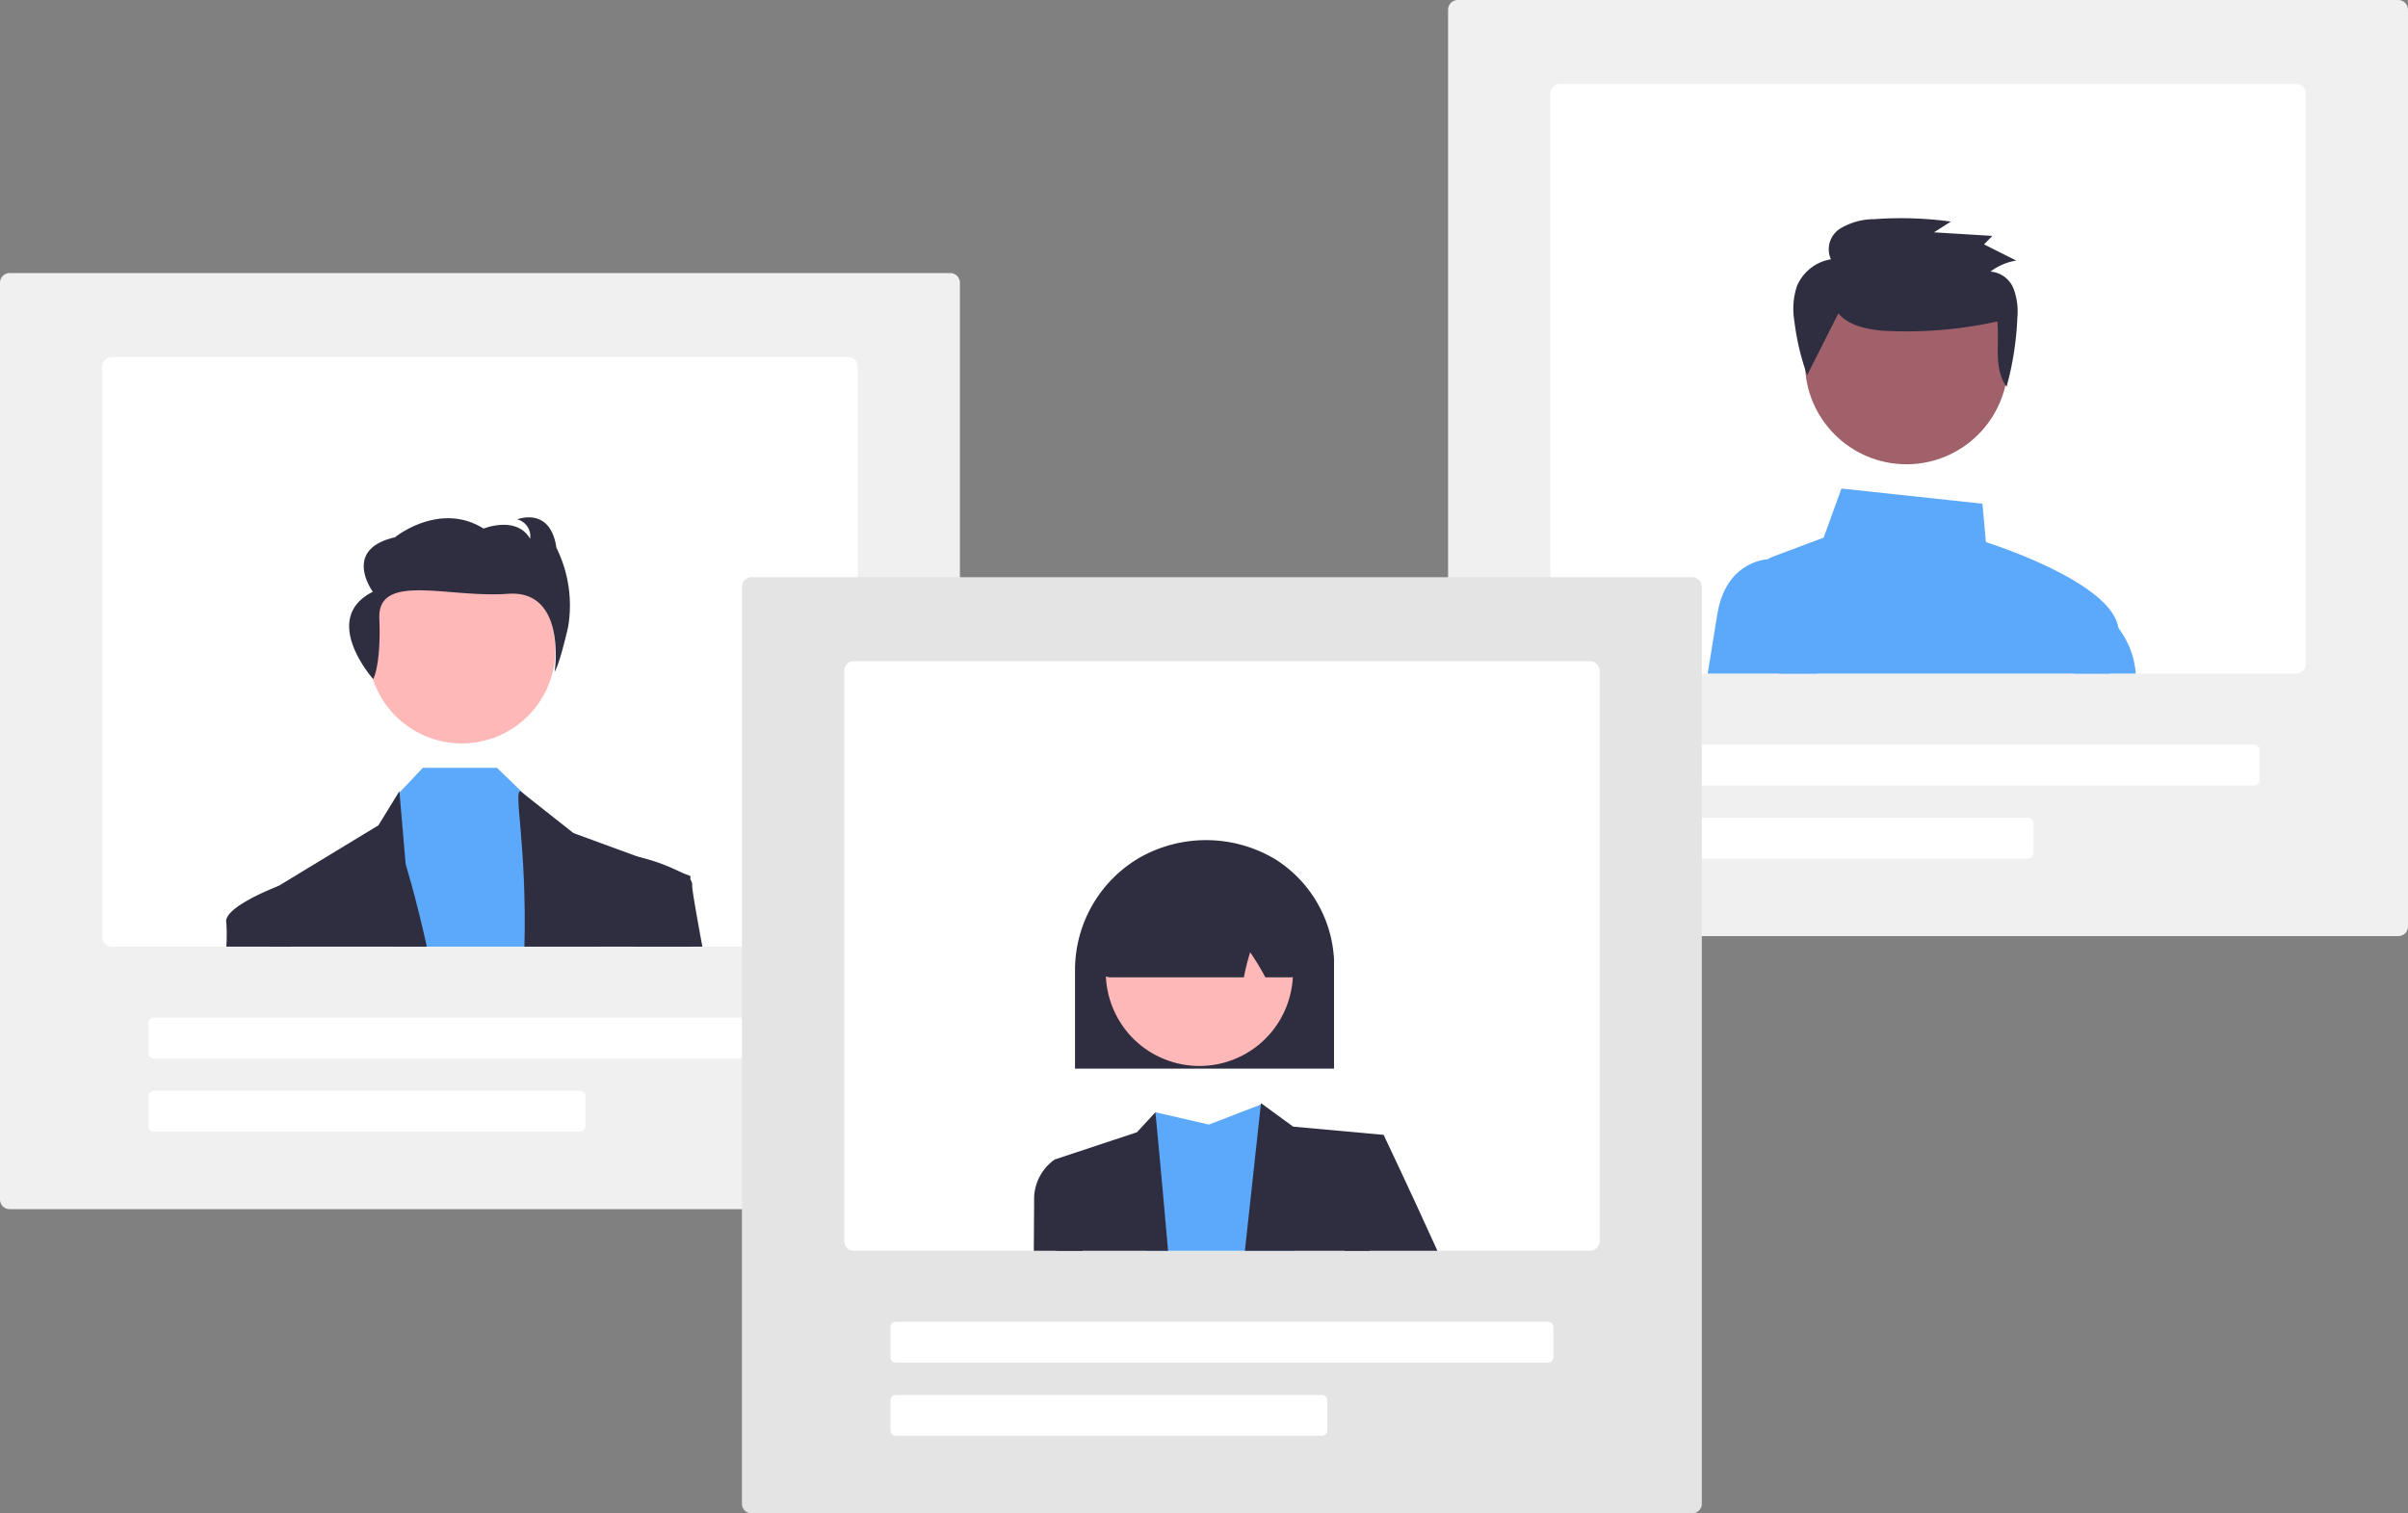 <svg id="Group_26" data-name="Group 26" xmlns="http://www.w3.org/2000/svg" width="226.716" height="142.5" viewBox="0 0 226.716 142.5">
  <rect x="0" y="0" width="226.716" height="142.5" fill="#808080" stroke="none"/>
  <path id="Path_33" data-name="Path 33" d="M292.171,378.548H203.618a.913.913,0,0,1-.912-.912V291.312a.913.913,0,0,1,.912-.912h88.553a.913.913,0,0,1,.912.912v86.324A.913.913,0,0,1,292.171,378.548Z" transform="translate(-202.706 -264.688)" fill="#f0f0f0"/>
  <path id="Path_34" data-name="Path 34" d="M306.654,318.1h-69.3a.913.913,0,0,0-.912.912v53.7a.913.913,0,0,0,.912.912h69.3a.913.913,0,0,0,.912-.912v-53.7a.913.913,0,0,0-.912-.912Z" transform="translate(-226.815 -284.483)" fill="#fff"/>
  <path id="Path_35" data-name="Path 35" d="M313.615,539.979h-61.4a.507.507,0,0,1-.507-.507v-2.837a.507.507,0,0,1,.507-.507h61.4a.507.507,0,0,1,.507.507v2.837A.507.507,0,0,1,313.615,539.979Z" transform="translate(-237.728 -440.304)" fill="#fff"/>
  <path id="Path_36" data-name="Path 36" d="M292.338,564.126H252.216a.507.507,0,0,1-.507-.507v-2.837a.507.507,0,0,1,.507-.507h40.122a.507.507,0,0,1,.507.507v2.837A.507.507,0,0,1,292.338,564.126Z" transform="translate(-237.728 -457.562)" fill="#fff"/>
  <circle id="Ellipse_3" data-name="Ellipse 3" cx="8.811" cy="8.811" r="8.811" transform="translate(34.665 52.38)" fill="#ffb8b8"/>
  <path id="Path_37" data-name="Path 37" d="M148.622,270.229H129.086l.638-14.363.152-.16,2.192-2.316h6.977l2.586,2.5.209.2,5.506,5.277Z" transform="translate(-92.255 -181.091)" fill="#5ca9fb"/>
  <path id="Path_38" data-name="Path 38" d="M306.4,476.032h-14.78c-.036-3.242-.057-5.183-.057-5.183l.855-.521,0,0h0l9.419-5.718,1.978-3.212.01.113.582,6.77S305.376,471.383,306.4,476.032Z" transform="translate(-266.212 -386.894)" fill="#2f2e41"/>
  <path id="Path_39" data-name="Path 39" d="M389.981,476.032H374.325c.237-9.455-1.04-14.637-.383-14.637l.383.3,4.614,3.643,6.081,2.231h0l4.193,1.538.736.27v.347C389.955,470.556,389.959,472.828,389.981,476.032Z" transform="translate(-324.949 -386.894)" fill="#2f2e41"/>
  <path id="Path_40" data-name="Path 40" d="M320.194,386.245s.749-1.315.575-5.707,6.514-1.908,12.1-2.327,4.406,7.333,4.406,7.333.4-.461,1.266-4.2a12.214,12.214,0,0,0-1.1-7.47c-.577-3.931-3.688-2.671-3.688-2.671a1.631,1.631,0,0,1,1.21,1.83c-1.268-2.223-4.379-.963-4.379-.963-4.149-2.6-8.354.825-8.354.825-5.012,1.138-2.073,5.124-2.073,5.124C315.122,380.564,320.194,386.245,320.194,386.245Z" transform="translate(-285.054 -322.297)" fill="#2f2e41"/>
  <path id="Path_41" data-name="Path 41" d="M283.434,498.4h-6.073a18.307,18.307,0,0,0,0-2.247c-.363-1.445,4.74-3.4,4.894-3.457l0,0h0l.973.523Z" transform="translate(-256.05 -409.262)" fill="#2f2e41"/>
  <path id="Path_42" data-name="Path 42" d="M416.5,491.365H410.12l-.8-7.862.894-.652s.081.018.225.055h0a17.5,17.5,0,0,1,4.193,1.538,2.6,2.6,0,0,1,.736.616.759.759,0,0,1,.174.539C415.517,485.892,415.889,488.056,416.5,491.365Z" transform="translate(-350.371 -402.227)" fill="#2f2e41"/>
  <path id="Path_43" data-name="Path 43" d="M770.01,288.433H681.457a.913.913,0,0,1-.912-.912V201.2a.913.913,0,0,1,.912-.912H770.01a.913.913,0,0,1,.912.912v86.324A.913.913,0,0,1,770.01,288.433Z" transform="translate(-544.206 -200.285)" fill="#f0f0f0"/>
  <path id="Path_44" data-name="Path 44" d="M784.494,227.984h-69.3a.913.913,0,0,0-.912.912v53.7a.913.913,0,0,0,.912.912h69.3a.913.913,0,0,0,.912-.912V228.9A.913.913,0,0,0,784.494,227.984Z" transform="translate(-568.315 -220.081)" fill="#fff"/>
  <path id="Path_45" data-name="Path 45" d="M791.455,449.865h-61.4a.507.507,0,0,1-.507-.507v-2.837a.507.507,0,0,1,.507-.507h61.4a.507.507,0,0,1,.507.507v2.837a.507.507,0,0,1-.507.507Z" transform="translate(-579.228 -375.902)" fill="#fff"/>
  <path id="Path_46" data-name="Path 46" d="M770.178,474.011H730.056a.507.507,0,0,1-.507-.507v-2.837a.507.507,0,0,1,.507-.507h40.122a.507.507,0,0,1,.507.507V473.5A.507.507,0,0,1,770.178,474.011Z" transform="translate(-579.228 -393.159)" fill="#fff"/>
  <path id="Path_47" data-name="Path 47" d="M815.61,378.938c.391-1.408.7-2.622.851-3.481a2.481,2.481,0,0,0,.014-.8c-.584-4.152-11.125-7.662-12.476-8.1l-.326-3.615L790.4,361.515l-1.68,4.624-4.762,1.785a2.268,2.268,0,0,0-.488.251,2.358,2.358,0,0,0-.971,2.515l2.028,8.247H815.61Z" transform="translate(-617.024 -315.512)" fill="#5ca9fb"/>
  <path id="Path_48" data-name="Path 48" d="M776.513,395.611h-10.3c.369-2.3.7-4.33.914-5.623.786-4.705,4.215-5.106,4.752-5.139.043,0,.069,0,.071,0h2.166Z" transform="translate(-605.433 -332.186)" fill="#5ca9fb"/>
  <path id="Path_49" data-name="Path 49" d="M890.432,407.925h2.5a8.124,8.124,0,0,0-1.631-4.284,5.118,5.118,0,0,0-1.785-1.485l-.188-.081-2.195,5.85Z" transform="translate(-691.846 -344.499)" fill="#5ca9fb"/>
  <circle id="Ellipse_109" data-name="Ellipse 109" cx="9.554" cy="9.554" r="9.554" transform="translate(169.942 24.608)" fill="#a0616a"/>
  <path id="Path_696" data-name="Path 696" d="M798.743,281.24c.989,1.17,2.662,1.5,4.206,1.635A39.62,39.62,0,0,0,813.709,282c.22,2.12-.377,4.405.871,6.149a28.551,28.551,0,0,0,1.014-6.471,6.2,6.2,0,0,0-.358-2.772,2.549,2.549,0,0,0-2.171-1.6,5.442,5.442,0,0,1,2.428-1.037l-3.033-1.524.779-.8-5.492-.336,1.591-1.01a34.49,34.49,0,0,0-7.229-.227,6.2,6.2,0,0,0-3.2.888,2.308,2.308,0,0,0-.868,2.889,4.2,4.2,0,0,0-3.2,2.537,6.771,6.771,0,0,0-.243,3.255,23.075,23.075,0,0,0,1.21,5.118" transform="translate(-625.66 -251.733)" fill="#2f2e41"/>
  <path id="Path_50" data-name="Path 50" d="M536.995,478.926H448.442a.913.913,0,0,1-.912-.912V391.69a.913.913,0,0,1,.912-.912h88.553a.913.913,0,0,1,.912.912v86.324A.913.913,0,0,1,536.995,478.926Z" transform="translate(-377.676 -336.426)" fill="#e4e4e4"/>
  <path id="Path_51" data-name="Path 51" d="M551.479,418.476h-69.3a.913.913,0,0,0-.912.912v53.7a.913.913,0,0,0,.912.912h69.3a.913.913,0,0,0,.912-.912v-53.7A.913.913,0,0,0,551.479,418.476Z" transform="translate(-401.785 -356.221)" fill="#fff"/>
  <path id="Path_52" data-name="Path 52" d="M558.44,640.357h-61.4a.507.507,0,0,1-.507-.507v-2.837a.507.507,0,0,1,.507-.507h61.4a.507.507,0,0,1,.507.507v2.837A.507.507,0,0,1,558.44,640.357Z" transform="translate(-412.698 -512.042)" fill="#fff"/>
  <path id="Path_53" data-name="Path 53" d="M537.163,664.5H497.041a.507.507,0,0,1-.507-.507V661.16a.507.507,0,0,1,.507-.507h40.122a.507.507,0,0,1,.507.507V664A.507.507,0,0,1,537.163,664.5Z" transform="translate(-412.698 -529.299)" fill="#fff"/>
  <path id="Path_54" data-name="Path 54" d="M594.868,578.455H580.92l.869-13.046,5.032,1.161,4.894-1.883.13-.049.008,0a.07.07,0,0,1,0,.012C591.934,564.958,593.469,571.108,594.868,578.455Z" transform="translate(-473.006 -460.677)" fill="#5ca9fb"/>
  <path id="Path_55" data-name="Path 55" d="M423.85,367.051l-1.3,10.916H410.792l1.5-13.767.014-.134.116.085.012.008,2.9,2.116Z" transform="translate(-293.583 -260.189)" fill="#2f2e41"/>
  <path id="Path_56" data-name="Path 56" d="M561.4,580.394H550.875l-.152-8.594,7.747-2.569,1.739-1.883S560.757,573.012,561.4,580.394Z" transform="translate(-451.425 -462.616)" fill="#2f2e41"/>
  <path id="Path_57" data-name="Path 57" d="M655.174,585.729H646.45l.559-7.82,3.1-3.1S652.556,579.951,655.174,585.729Z" transform="translate(-519.839 -467.95)" fill="#2f2e41"/>
  <path id="Path_58" data-name="Path 58" d="M548.429,591.545h-4.6c.02-2.5.032-4.235.032-4.724a4.561,4.561,0,0,1,1.935-3.87l2.324.774Z" transform="translate(-446.497 -473.767)" fill="#2f2e41"/>
  <path id="Path_59" data-name="Path 59" d="M557.439,489.736a12.259,12.259,0,0,1,6.013-10.507,12.689,12.689,0,0,1,12.841.113,11.872,11.872,0,0,1,5.532,9.44v10.278H557.439Z" transform="translate(-456.225 -398.432)" fill="#2f2e41"/>
  <circle id="Ellipse_4" data-name="Ellipse 4" cx="8.808" cy="8.808" r="8.808" transform="translate(100.97 88.062) rotate(-28.663)" fill="#ffb8b8"/>
  <path id="Path_60" data-name="Path 60" d="M566.167,494.35c-.067-.077-.223-.258.863-8.617l.034-.137h.1a18.4,18.4,0,0,1,16.607-.2,1.085,1.085,0,0,1,.615.878c.643,7.854.488,8.025.421,8.1a1.079,1.079,0,0,1-.8.352h-2.443l-.051-.092a25.216,25.216,0,0,0-1.379-2.267,20.126,20.126,0,0,0-.563,2.217l-.03.143H566.98A1.075,1.075,0,0,1,566.167,494.35Z" transform="translate(-462.428 -402.7)" fill="#2f2e41"/>
</svg>
